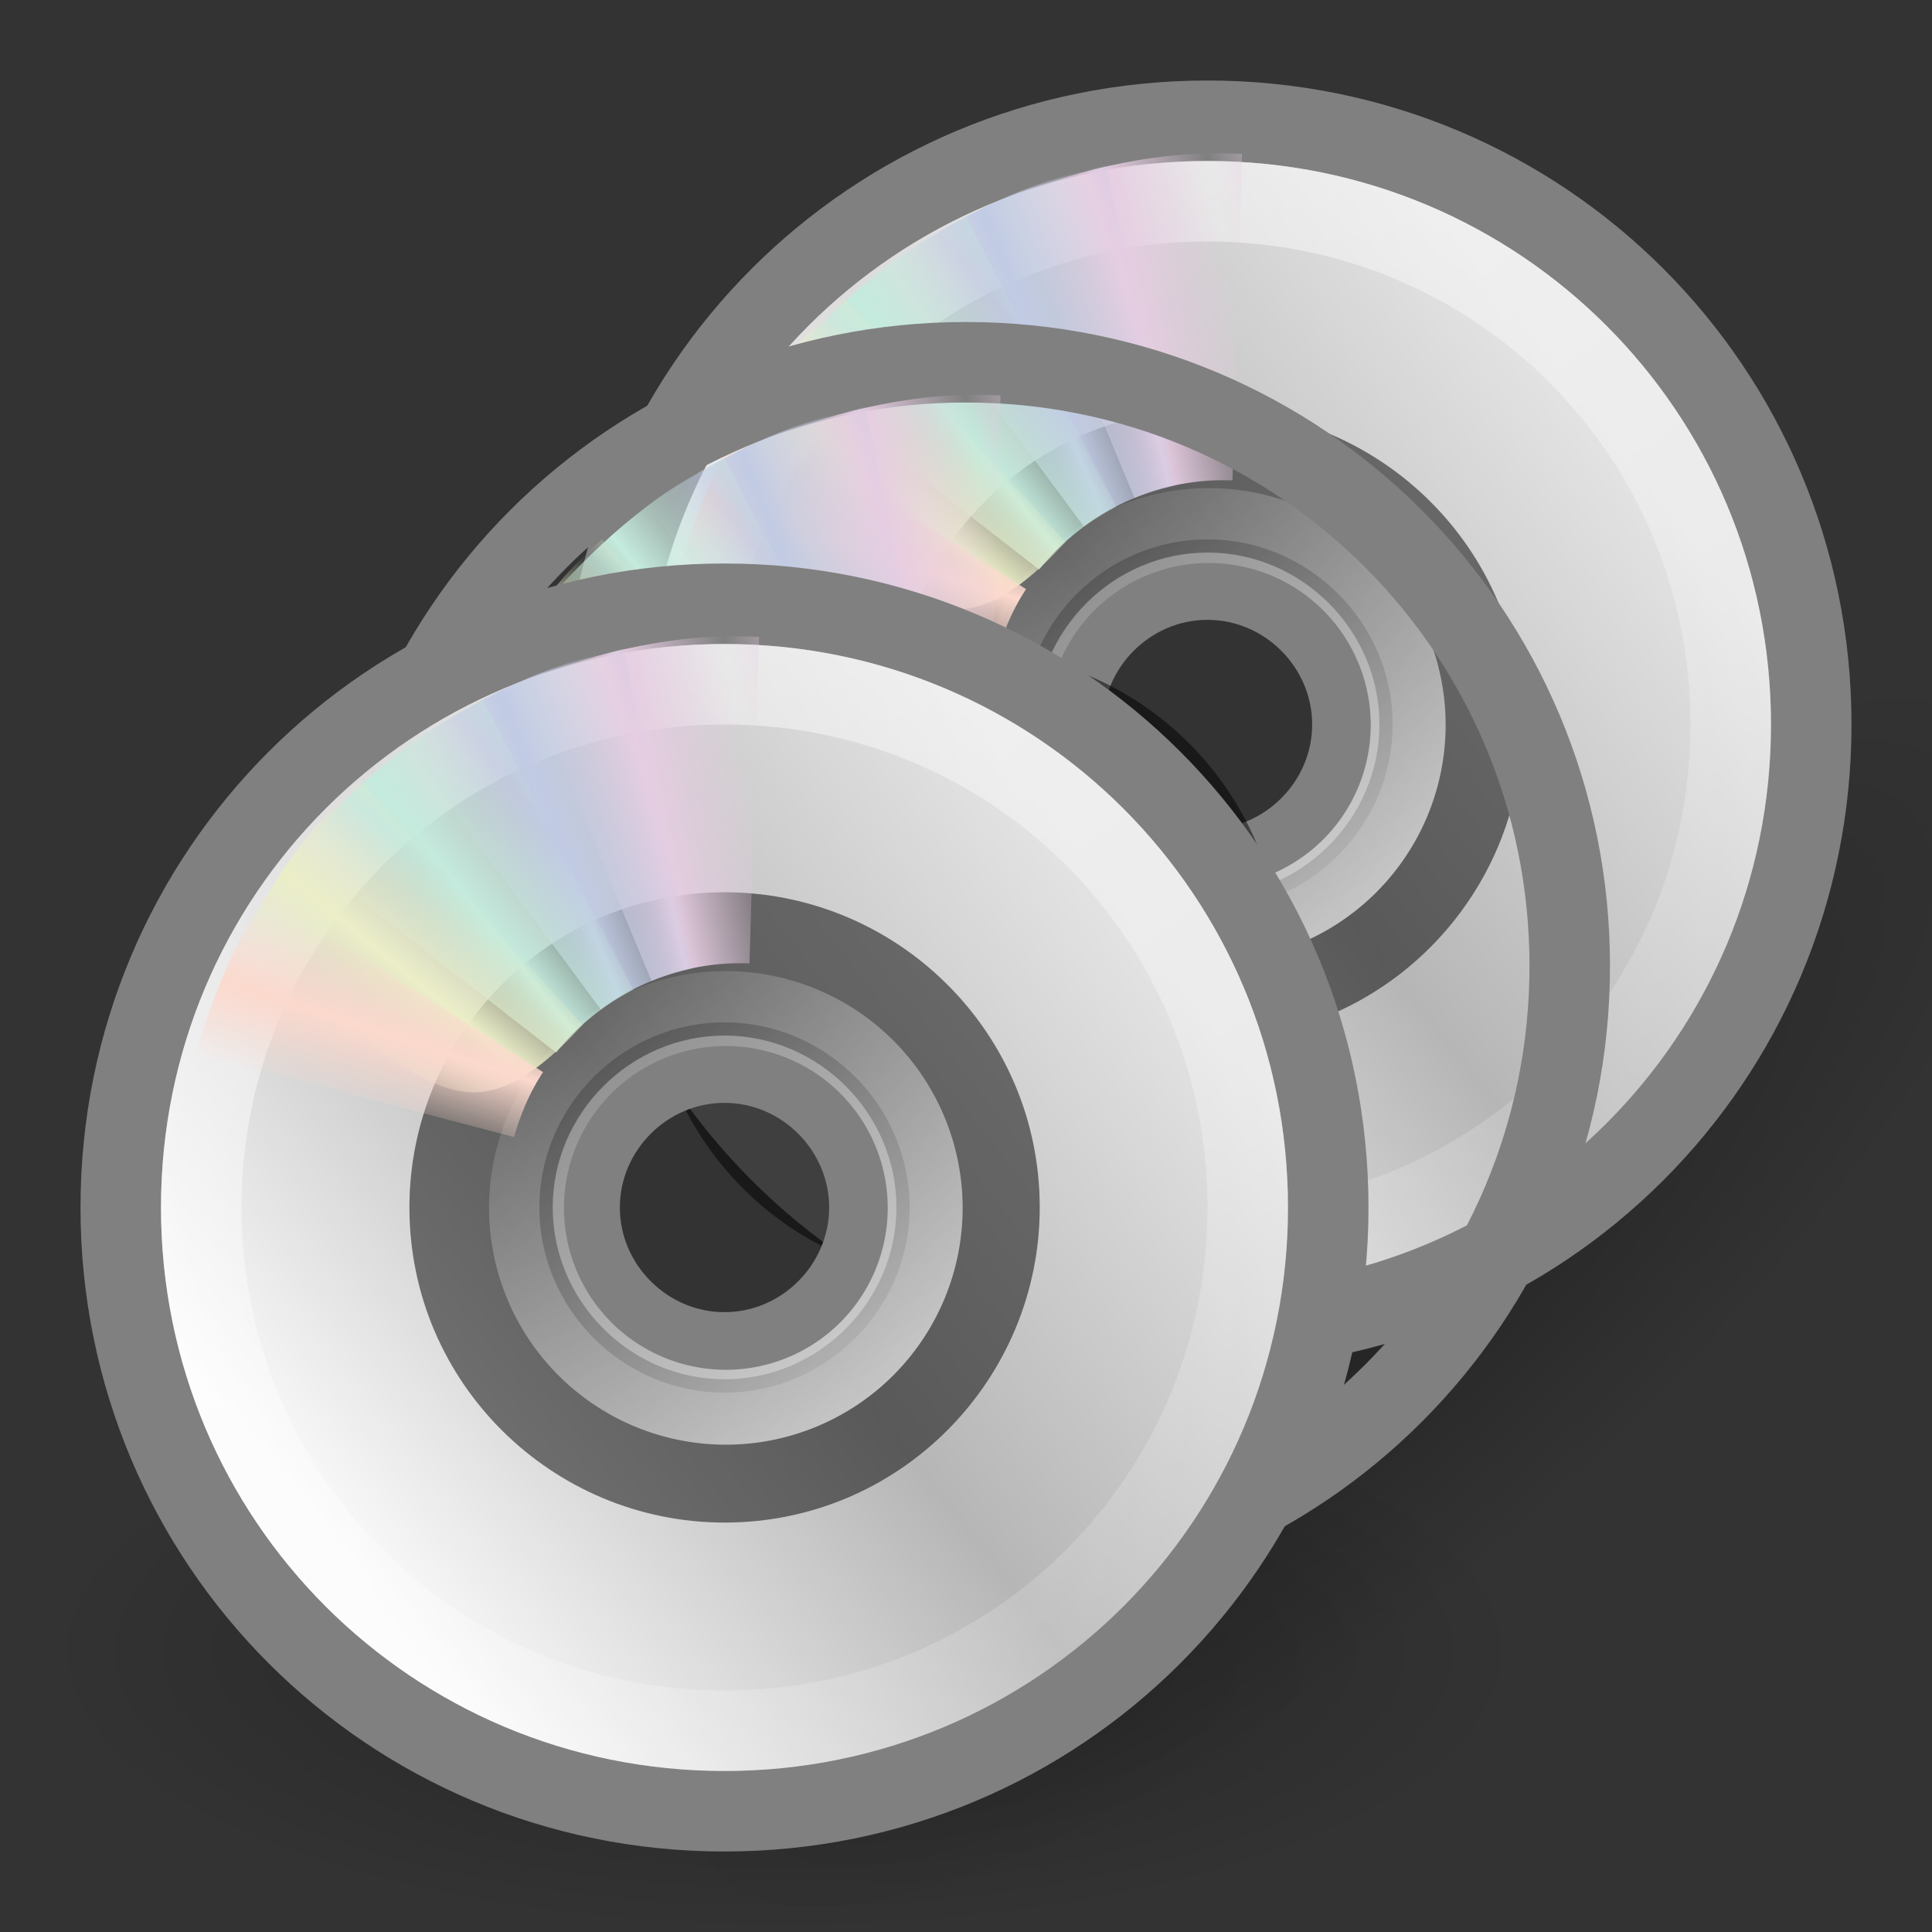 <?xml version="1.0" encoding="UTF-8" standalone="no"?>
<!-- Created with Inkscape (http://www.inkscape.org/) -->
<svg id="svg3303" xmlns="http://www.w3.org/2000/svg" height="24" width="24" version="1.1" xmlns:xlink="http://www.w3.org/1999/xlink">
 <rect width="100%" height="100%" fill="#333333" stroke="none"/>
 <defs id="defs3305">
  <linearGradient id="linearGradient6028">
   <stop id="stop6030" style="stop-color:#fff" offset="0"/>
   <stop id="stop6032" style="stop-color:#fff;stop-opacity:0" offset="1"/>
  </linearGradient>
  <linearGradient id="aigrd2" y2="14.203" gradientUnits="userSpaceOnUse" x2="35.391" y1="32.416" x1="12.274">
   <stop id="stop3043" style="stop-color:#fbfbfb" offset="0"/>
   <stop id="stop3045" style="stop-color:#b6b6b6" offset=".5"/>
   <stop id="stop3047" style="stop-color:#e4e4e4" offset="1"/>
  </linearGradient>
  <linearGradient id="aigrd1" y2="34.307" gradientUnits="userSpaceOnUse" x2="32.511" y1="11.188" x1="14.997">
   <stop id="stop3034" style="stop-color:#ebebeb" offset="0"/>
   <stop id="stop3036" style="stop-color:#fff" offset=".5"/>
   <stop id="stop3038" style="stop-color:#ebebeb" offset="1"/>
  </linearGradient>
  <linearGradient id="linearGradient3487">
   <stop id="stop3489" style="stop-color:#e6cde2" offset="0"/>
   <stop id="stop3491" style="stop-color:#e6cde2;stop-opacity:0" offset="1"/>
  </linearGradient>
  <linearGradient id="linearGradient3495">
   <stop id="stop3497" style="stop-color:#c1cbe4" offset="0"/>
   <stop id="stop3499" style="stop-color:#c1cbe4;stop-opacity:0" offset="1"/>
  </linearGradient>
  <linearGradient id="linearGradient3503">
   <stop id="stop3505" style="stop-color:#c4ebdd" offset="0"/>
   <stop id="stop3507" style="stop-color:#c4ebdd;stop-opacity:0" offset="1"/>
  </linearGradient>
  <linearGradient id="linearGradient3511">
   <stop id="stop3513" style="stop-color:#ebeec7" offset="0"/>
   <stop id="stop3515" style="stop-color:#ebeec7;stop-opacity:0" offset="1"/>
  </linearGradient>
  <linearGradient id="linearGradient3519">
   <stop id="stop3521" style="stop-color:#fcd9cd" offset="0"/>
   <stop id="stop3523" style="stop-color:#fcd9cd;stop-opacity:0" offset="1"/>
  </linearGradient>
  <linearGradient id="linearGradient3896" y2="9.862" xlink:href="#linearGradient3487" spreadMethod="reflect" gradientUnits="userSpaceOnUse" x2="24.274" y1="10.775" x1="20.58"/>
  <linearGradient id="linearGradient3898" y2="9.796" xlink:href="#linearGradient3495" spreadMethod="reflect" gradientUnits="userSpaceOnUse" x2="21.047" y1="11.2" x1="17.495"/>
  <linearGradient id="linearGradient3900" y2="10.732" xlink:href="#linearGradient3503" spreadMethod="reflect" gradientUnits="userSpaceOnUse" x2="16.994" y1="13.046" x1="14.085"/>
  <linearGradient id="linearGradient3902" y2="13.462" xlink:href="#linearGradient3511" spreadMethod="reflect" gradientUnits="userSpaceOnUse" x2="14.609" y1="16.188" x1="12.372"/>
  <linearGradient id="linearGradient3904" y2="20.613" xlink:href="#linearGradient3519" spreadMethod="reflect" gradientUnits="userSpaceOnUse" x2="9.73" y1="17.886" x1="10.609"/>
  <linearGradient id="linearGradient3918" y2="34.307" xlink:href="#aigrd1" gradientUnits="userSpaceOnUse" x2="32.511" gradientTransform="matrix(.4 0 0 .4 2.398 3.763)" y1="11.188" x1="14.997"/>
  <linearGradient id="linearGradient3920" y2="14.203" xlink:href="#aigrd2" gradientUnits="userSpaceOnUse" x2="35.391" gradientTransform="matrix(.429 0 0 .429 1.715 3.1)" y1="32.416" x1="12.274"/>
  <linearGradient id="linearGradient3922" y2="54.698" xlink:href="#linearGradient6028" gradientUnits="userSpaceOnUse" x2="48.799" gradientTransform="matrix(.328 0 0 .328 4.007 4.792)" y1="3.61" x1="10.502"/>
  <linearGradient id="linearGradient3924" y2="18.367" xlink:href="#linearGradient6028" gradientUnits="userSpaceOnUse" x2="17.743" y1="31.495" x1="28.703"/>
  <radialGradient id="radialGradient2953" gradientUnits="userSpaceOnUse" cy="41.636" cx="23.335" gradientTransform="matrix(.407 0 0 .155 .244 14.06)" r="22.627">
   <stop id="stop23421" offset="0"/>
   <stop id="stop23423" style="stop-opacity:0" offset="1"/>
  </radialGradient>
  <radialGradient id="radialGradient2953-3" gradientUnits="userSpaceOnUse" cy="41.636" cx="23.335" gradientTransform="matrix(.363 -.323 .103 .115 4.099 18.933)" r="22.627">
   <stop id="stop23421-6" offset="0"/>
   <stop id="stop23423-4" style="stop-opacity:0" offset="1"/>
  </radialGradient>
 </defs>
 <path id="path2448-0" style="opacity:.3;fill-rule:evenodd;fill:url(#radialGradient2953-3)" d="m25.067 8.88c1.286 1.443-1.349 5.889-5.886 9.93-4.537 4.041-9.257 6.147-10.542 4.703-1.286-1.443 1.349-5.889 5.886-9.93 4.537-4.041 9.257-6.147 10.542-4.703z"/>
 <path id="path2448" style="opacity:.3;fill-rule:evenodd;fill:url(#radialGradient2953)" d="m18.962 20.5c0.001 1.933-4.125 3.5-9.215 3.5-5.09 0-9.216-1.567-9.215-3.5-0.001-1.933 4.125-3.5 9.215-3.5s9.216 1.567 9.215 3.5z"/>
 <g id="g2944" transform="translate(7 1)">
  <g id="g2946" transform="translate(-4 -5)">
   <path id="path2948" style="fill:url(#linearGradient3918)" d="m11.997 6.003c-3.88 0-7 3.12-7 7s3.12 7 7 7 7-3.12 7-7-3.12-7-7-7zm0 8.68c-0.92 0-1.68-0.76-1.68-1.68 0-0.92 0.76-1.68 1.68-1.68 0.92 0 1.68 0.76 1.68 1.68 0 0.92-0.76 1.68-1.68 1.68z"/>
   <path id="path2950" style="stroke:#808080;fill:url(#linearGradient3920)" d="m12 5.5c-4.157 0-7.5 3.343-7.5 7.5s3.343 7.5 7.5 7.5 7.5-3.343 7.5-7.5-3.343-7.5-7.5-7.5zm0 9.3c-0.986 0-1.8-0.814-1.8-1.8s0.814-1.8 1.8-1.8c0.986 0 1.8 0.814 1.8 1.8 0 0.986-0.814 1.8-1.8 1.8z"/>
   <path id="path2952" style="opacity:.511;fill:#000000" d="m12.001 9.084c-2.186 0-3.915 1.78-3.915 3.915 0 2.186 1.78 3.915 3.915 3.915 2.186 0 3.915-1.78 3.915-3.915 0-2.186-1.78-3.915-3.915-3.915zm0 6.05c-1.169 0-2.135-0.966-2.135-2.135s0.966-2.135 2.135-2.135 2.135 0.966 2.135 2.135-0.966 2.135-2.135 2.135z"/>
   <path id="path2954" style="opacity:.546;stroke:url(#linearGradient3922);fill:none" d="m12 6.5c-3.603 0-6.5 2.897-6.5 6.5s2.897 6.5 6.5 6.5 6.5-2.897 6.5-6.5-2.897-6.5-6.5-6.5z"/>
   <path id="path2956" style="opacity:.672;stroke:url(#linearGradient3924);stroke-width:2.292;fill:none" d="m30.406 24.931a6.099 6.099 0 1 1 -12.198 0 6.099 6.099 0 1 1 12.198 0z" transform="matrix(.406 0 0 .406 2.148 2.883)"/>
  </g>
 </g>
 <g id="g2958" transform="matrix(.349 0 0 .349 6.813 .513)">
  <path id="path2960" style="fill:url(#linearGradient3896)" d="m15.857 5.731 4.768 10.613c1.035-0.459 2.17-0.719 3.375-0.719 0.032 0 0.062-0 0.094 0l0.014-11.62c-2.942-0.071-5.543 0.657-8.251 1.726h0z" transform="matrix(1 .028 -.028 1 .692 -.671)"/>
  <path id="path2962" style="fill:url(#linearGradient3898)" d="m12.121 7.906 6.931 9.36c0.913-0.67 1.966-1.167 3.143-1.425 0.031-0.007 0.06-0.014 0.092-0.02l-2.429-11.395c-2.889 0.561-5.319 1.856-7.736 3.48z"/>
  <path id="path2964" style="fill:url(#linearGradient3900)" d="m8.252 11.647 9.214 7.156c0.709-0.883 1.597-1.636 2.667-2.19 0.028-0.015 0.055-0.029 0.083-0.043l-5.35-10.319c-2.645 1.29-4.7 3.201-6.614 5.396z"/>
  <path id="path2966" style="fill:url(#linearGradient3902)" d="m5.633 16.074c7.175 2.242 7.85 7.032 12.777 1.754l-7.91-8.696c-2.221 1.931-3.587 4.327-4.867 6.942z"/>
  <path id="path2968" style="fill:url(#linearGradient3904)" d="m7.155 13.193c-1.183 1.752-1.908 3.637-2.525 5.644l11.339 2.975c0.215-0.763 0.518-1.514 0.969-2.218 0.017-0.027 0.044-0.067 0.062-0.094l-9.845-6.307z"/>
 </g>
 <g id="g2970" transform="matrix(-.349 0 0 -.349 23.549 17.246)">
  <path id="path2972" style="fill:url(#linearGradient3896)" d="m15.857 5.731 4.768 10.613c1.035-0.459 2.17-0.719 3.375-0.719 0.032 0 0.062-0 0.094 0l0.014-11.62c-2.942-0.071-5.543 0.657-8.251 1.726h0z" transform="matrix(1 .028 -.028 1 .692 -.671)"/>
  <path id="path2974" style="fill:url(#linearGradient3898)" d="m12.121 7.906 6.931 9.36c0.913-0.67 1.966-1.167 3.143-1.425 0.031-0.007 0.06-0.014 0.092-0.02l-2.429-11.395c-2.889 0.561-5.319 1.856-7.736 3.48z"/>
  <path id="path2976" style="fill:url(#linearGradient3900)" d="m8.252 11.647 9.214 7.156c0.709-0.883 1.597-1.636 2.667-2.19 0.028-0.015 0.055-0.029 0.083-0.043l-5.35-10.319c-2.645 1.29-4.7 3.201-6.614 5.396z"/>
  <path id="path2978" style="fill:url(#linearGradient3902)" d="m5.633 16.074c7.175 2.242 7.85 7.032 12.777 1.754l-7.91-8.696c-2.221 1.931-3.587 4.327-4.867 6.942z"/>
  <path id="path2980" style="fill:url(#linearGradient3904)" d="m7.155 13.193c-1.183 1.752-1.908 3.637-2.525 5.644l11.339 2.975c0.215-0.763 0.518-1.514 0.969-2.218 0.017-0.027 0.044-0.067 0.062-0.094l-9.845-6.307z"/>
 </g>
 <g id="g2878" transform="translate(4 4)">
  <g id="g2880" transform="translate(-4 -5)">
   <path id="path2882" style="fill:url(#linearGradient3918)" d="m11.997 6.003c-3.88 0-7 3.12-7 7s3.12 7 7 7 7-3.12 7-7-3.12-7-7-7zm0 8.68c-0.92 0-1.68-0.76-1.68-1.68 0-0.92 0.76-1.68 1.68-1.68 0.92 0 1.68 0.76 1.68 1.68 0 0.92-0.76 1.68-1.68 1.68z"/>
   <path id="path2884" style="stroke:#808080;fill:url(#linearGradient3920)" d="m12 5.5c-4.157 0-7.5 3.343-7.5 7.5s3.343 7.5 7.5 7.5 7.5-3.343 7.5-7.5-3.343-7.5-7.5-7.5zm0 9.3c-0.986 0-1.8-0.814-1.8-1.8s0.814-1.8 1.8-1.8c0.986 0 1.8 0.814 1.8 1.8 0 0.986-0.814 1.8-1.8 1.8z"/>
   <path id="path2886" style="opacity:.511;fill:#000000" d="m12.001 9.084c-2.186 0-3.915 1.78-3.915 3.915 0 2.186 1.78 3.915 3.915 3.915 2.186 0 3.915-1.78 3.915-3.915 0-2.186-1.78-3.915-3.915-3.915zm0 6.05c-1.169 0-2.135-0.966-2.135-2.135s0.966-2.135 2.135-2.135 2.135 0.966 2.135 2.135-0.966 2.135-2.135 2.135z"/>
   <path id="path2888" style="opacity:.546;stroke:url(#linearGradient3922);fill:none" d="m12 6.5c-3.603 0-6.5 2.897-6.5 6.5s2.897 6.5 6.5 6.5 6.5-2.897 6.5-6.5-2.897-6.5-6.5-6.5z"/>
   <path id="path2890" style="opacity:.672;stroke:url(#linearGradient3924);stroke-width:2.292;fill:none" d="m30.406 24.931a6.099 6.099 0 1 1 -12.198 0 6.099 6.099 0 1 1 12.198 0z" transform="matrix(.406 0 0 .406 2.148 2.883)"/>
  </g>
 </g>
 <g id="g2892" transform="matrix(.349 0 0 .349 3.813 3.513)">
  <path id="path2894" style="fill:url(#linearGradient3896)" d="m15.857 5.731 4.768 10.613c1.035-0.459 2.17-0.719 3.375-0.719 0.032 0 0.062-0 0.094 0l0.014-11.62c-2.942-0.071-5.543 0.657-8.251 1.726h0z" transform="matrix(1 .028 -.028 1 .692 -.671)"/>
  <path id="path2896" style="fill:url(#linearGradient3898)" d="m12.121 7.906 6.931 9.36c0.913-0.67 1.966-1.167 3.143-1.425 0.031-0.007 0.06-0.014 0.092-0.02l-2.429-11.395c-2.889 0.561-5.319 1.856-7.736 3.48z"/>
  <path id="path2898" style="fill:url(#linearGradient3900)" d="m8.252 11.647 9.214 7.156c0.709-0.883 1.597-1.636 2.667-2.19 0.028-0.015 0.055-0.029 0.083-0.043l-5.35-10.319c-2.645 1.29-4.7 3.201-6.614 5.396z"/>
  <path id="path2900" style="fill:url(#linearGradient3902)" d="m5.633 16.074c7.175 2.242 7.85 7.032 12.777 1.754l-7.91-8.696c-2.221 1.931-3.587 4.327-4.867 6.942z"/>
  <path id="path2902" style="fill:url(#linearGradient3904)" d="m7.155 13.193c-1.183 1.752-1.908 3.637-2.525 5.644l11.339 2.975c0.215-0.763 0.518-1.514 0.969-2.218 0.017-0.027 0.044-0.067 0.062-0.094l-9.845-6.307z"/>
 </g>
 <g id="g2904" transform="matrix(-.349 0 0 -.349 20.549 20.246)">
  <path id="path2906" style="fill:url(#linearGradient3896)" d="m15.857 5.731 4.768 10.613c1.035-0.459 2.17-0.719 3.375-0.719 0.032 0 0.062-0 0.094 0l0.014-11.62c-2.942-0.071-5.543 0.657-8.251 1.726h0z" transform="matrix(1 .028 -.028 1 .692 -.671)"/>
  <path id="path2908" style="fill:url(#linearGradient3898)" d="m12.121 7.906 6.931 9.36c0.913-0.67 1.966-1.167 3.143-1.425 0.031-0.007 0.06-0.014 0.092-0.02l-2.429-11.395c-2.889 0.561-5.319 1.856-7.736 3.48z"/>
  <path id="path2910" style="fill:url(#linearGradient3900)" d="m8.252 11.647 9.214 7.156c0.709-0.883 1.597-1.636 2.667-2.19 0.028-0.015 0.055-0.029 0.083-0.043l-5.35-10.319c-2.645 1.29-4.7 3.201-6.614 5.396z"/>
  <path id="path2912" style="fill:url(#linearGradient3902)" d="m5.633 16.074c7.175 2.242 7.85 7.032 12.777 1.754l-7.91-8.696c-2.221 1.931-3.587 4.327-4.867 6.942z"/>
  <path id="path2914" style="fill:url(#linearGradient3904)" d="m7.155 13.193c-1.183 1.752-1.908 3.637-2.525 5.644l11.339 2.975c0.215-0.763 0.518-1.514 0.969-2.218 0.017-0.027 0.044-0.067 0.062-0.094l-9.845-6.307z"/>
 </g>
 <g id="layer1" transform="translate(1 7)">
  <g id="g3325" transform="translate(-4 -5)">
   <path id="path3040" style="fill:url(#linearGradient3918)" d="m11.997 6.003c-3.88 0-7 3.12-7 7s3.12 7 7 7 7-3.12 7-7-3.12-7-7-7zm0 8.68c-0.92 0-1.68-0.76-1.68-1.68 0-0.92 0.76-1.68 1.68-1.68 0.92 0 1.68 0.76 1.68 1.68 0 0.92-0.76 1.68-1.68 1.68z"/>
   <path id="path3049" style="stroke:#808080;fill:url(#linearGradient3920)" d="m12 5.5c-4.157 0-7.5 3.343-7.5 7.5s3.343 7.5 7.5 7.5 7.5-3.343 7.5-7.5-3.343-7.5-7.5-7.5zm0 9.3c-0.986 0-1.8-0.814-1.8-1.8s0.814-1.8 1.8-1.8c0.986 0 1.8 0.814 1.8 1.8 0 0.986-0.814 1.8-1.8 1.8z"/>
   <path id="path3051" style="opacity:.511;fill:#000000" d="m12.001 9.084c-2.186 0-3.915 1.78-3.915 3.915 0 2.186 1.78 3.915 3.915 3.915 2.186 0 3.915-1.78 3.915-3.915 0-2.186-1.78-3.915-3.915-3.915zm0 6.05c-1.169 0-2.135-0.966-2.135-2.135s0.966-2.135 2.135-2.135 2.135 0.966 2.135 2.135-0.966 2.135-2.135 2.135z"/>
   <path id="path5264" style="opacity:.546;stroke:url(#linearGradient3922);fill:none" d="m12 6.5c-3.603 0-6.5 2.897-6.5 6.5s2.897 6.5 6.5 6.5 6.5-2.897 6.5-6.5-2.897-6.5-6.5-6.5z"/>
   <path id="path6026" style="opacity:.672;stroke:url(#linearGradient3924);stroke-width:2.292;fill:none" d="m30.406 24.931a6.099 6.099 0 1 1 -12.198 0 6.099 6.099 0 1 1 12.198 0z" transform="matrix(.406 0 0 .406 2.148 2.883)"/>
  </g>
 </g>
 <g id="g2458" transform="matrix(.349 0 0 .349 .813 6.513)">
  <path id="path2460" style="fill:url(#linearGradient3896)" d="m15.857 5.731 4.768 10.613c1.035-0.459 2.17-0.719 3.375-0.719 0.032 0 0.062-0 0.094 0l0.014-11.62c-2.942-0.071-5.543 0.657-8.251 1.726h0z" transform="matrix(1 .028 -.028 1 .692 -.671)"/>
  <path id="path2462" style="fill:url(#linearGradient3898)" d="m12.121 7.906 6.931 9.36c0.913-0.67 1.966-1.167 3.143-1.425 0.031-0.007 0.06-0.014 0.092-0.02l-2.429-11.395c-2.889 0.561-5.319 1.856-7.736 3.48z"/>
  <path id="path2464" style="fill:url(#linearGradient3900)" d="m8.252 11.647 9.214 7.156c0.709-0.883 1.597-1.636 2.667-2.19 0.028-0.015 0.055-0.029 0.083-0.043l-5.35-10.319c-2.645 1.29-4.7 3.201-6.614 5.396z"/>
  <path id="path2466" style="fill:url(#linearGradient3902)" d="m5.633 16.074c7.175 2.242 7.85 7.032 12.777 1.754l-7.91-8.696c-2.221 1.931-3.587 4.327-4.867 6.942z"/>
  <path id="path2468" style="fill:url(#linearGradient3904)" d="m7.155 13.193c-1.183 1.752-1.908 3.637-2.525 5.644l11.339 2.975c0.215-0.763 0.518-1.514 0.969-2.218 0.017-0.027 0.044-0.067 0.062-0.094l-9.845-6.307z"/>
 </g>
 <g id="g2472" transform="matrix(-.349 0 0 -.349 17.549 23.246)">
  <path id="path2475" style="fill:url(#linearGradient3896)" d="m15.857 5.731 4.768 10.613c1.035-0.459 2.17-0.719 3.375-0.719 0.032 0 0.062-0 0.094 0l0.014-11.62c-2.942-0.071-5.543 0.657-8.251 1.726h0z" transform="matrix(1 .028 -.028 1 .692 -.671)"/>
  <path id="path2477" style="fill:url(#linearGradient3898)" d="m12.121 7.906 6.931 9.36c0.913-0.67 1.966-1.167 3.143-1.425 0.031-0.007 0.06-0.014 0.092-0.02l-2.429-11.395c-2.889 0.561-5.319 1.856-7.736 3.48z"/>
  <path id="path2479" style="fill:url(#linearGradient3900)" d="m8.252 11.647 9.214 7.156c0.709-0.883 1.597-1.636 2.667-2.19 0.028-0.015 0.055-0.029 0.083-0.043l-5.35-10.319c-2.645 1.29-4.7 3.201-6.614 5.396z"/>
  <path id="path2481" style="fill:url(#linearGradient3902)" d="m5.633 16.074c7.175 2.242 7.85 7.032 12.777 1.754l-7.91-8.696c-2.221 1.931-3.587 4.327-4.867 6.942z"/>
  <path id="path2483" style="fill:url(#linearGradient3904)" d="m7.155 13.193c-1.183 1.752-1.908 3.637-2.525 5.644l11.339 2.975c0.215-0.763 0.518-1.514 0.969-2.218 0.017-0.027 0.044-0.067 0.062-0.094l-9.845-6.307z"/>
 </g>
</svg>
